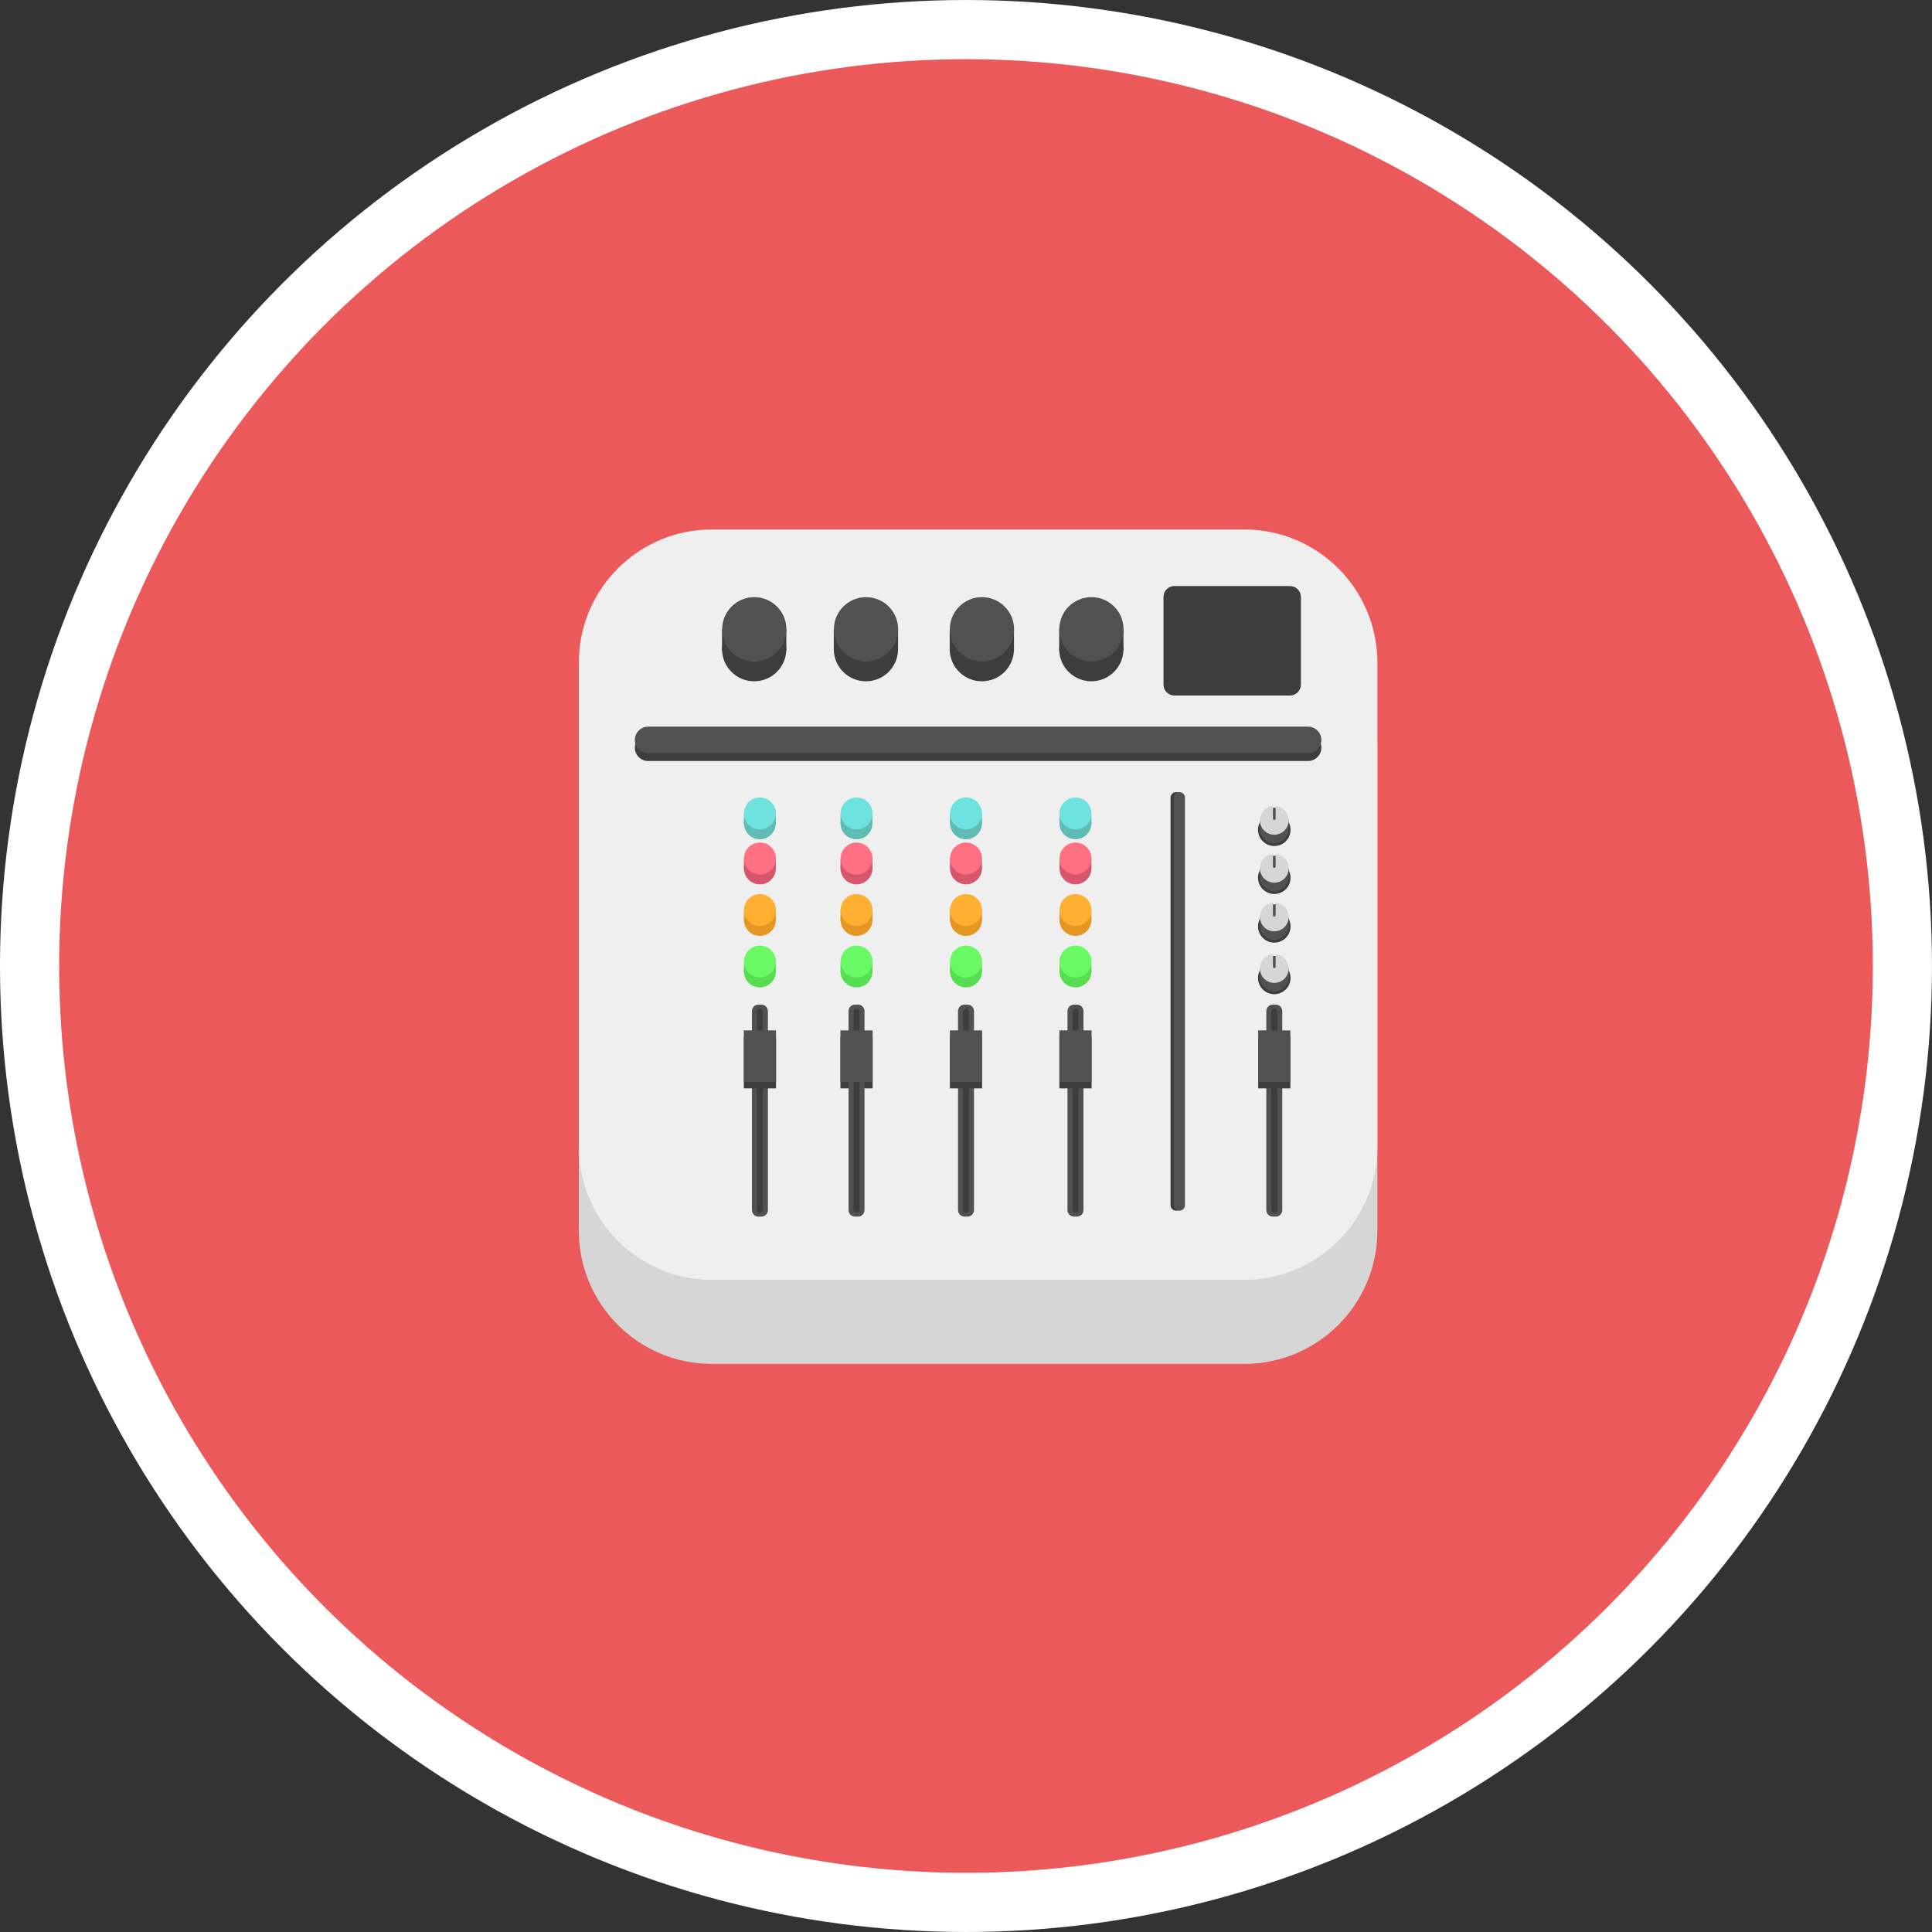 <?xml version="1.0" encoding="utf-8"?>
<!-- Generator: Adobe Illustrator 23.0.6, SVG Export Plug-In . SVG Version: 6.00 Build 0)  -->
<svg version="1.0" id="Camada_1" xmlns="http://www.w3.org/2000/svg" xmlns:xlink="http://www.w3.org/1999/xlink" x="0px" y="0px"
	 viewBox="0 0 300 300" enable-background="new 0 0 300 300" xml:space="preserve">
<rect x="0" y="0" width="300" height="300" fill="#333333" stroke="none"/>
<ellipse fill="#FFFFFF" cx="149.998" cy="150" rx="149.999" ry="149.999"/>
<circle fill="#EB595B" cx="150" cy="150" r="140.812"/>
<path fill="#D6D6D6" d="M193.199,211.787H110.56c-11.421,0-20.68-9.259-20.68-20.68V115.95c0-11.421,9.259-20.68,20.68-20.68h82.639
	c11.421,0,20.68,9.259,20.68,20.68v75.156C213.879,202.528,204.62,211.787,193.199,211.787L193.199,211.787z"/>
<path fill="#EFEFEF" d="M193.199,198.73H110.56c-11.421,0-20.68-9.259-20.68-20.68v-75.156c0-11.421,9.259-20.68,20.68-20.68h82.639
	c11.421,0,20.68,9.259,20.68,20.68v75.156C213.879,189.471,204.62,198.73,193.199,198.73L193.199,198.73z"/>
<path fill="#3D3D3D" d="M203.114,118.17H100.645c-1.136,0-2.066-0.93-2.066-2.066s0.93-2.066,2.066-2.066h102.469
	c1.136,0,2.066,0.93,2.066,2.066S204.25,118.17,203.114,118.17z"/>
<circle fill="#3D3D3D" cx="197.87" cy="151.855" r="2.524"/>
<path fill="#515151" d="M199.69,150.412c-0.328-0.458-0.824-0.788-1.399-0.897v-1.075l-0.925-0.002v1.094
	c-0.539,0.124-1.003,0.443-1.315,0.88h-0.416v1.37h0.002c0.038,1.201,1.023,2.163,2.234,2.163s2.195-0.962,2.234-2.163h0.002v-1.37
	H199.69z"/>
<path fill="#D6D6D6" d="M198.079,148.165c0.001,0.007,0.002,0.013,0.002,0.02v1.935c0,0.116-0.095,0.21-0.21,0.21
	s-0.21-0.095-0.21-0.21v-1.935c0-0.007,0.001-0.013,0.002-0.02c-1.137,0.105-2.027,1.061-2.027,2.225
	c0,1.234,1.001,2.235,2.235,2.235s2.235-1.001,2.235-2.235C200.106,149.226,199.215,148.27,198.079,148.165z"/>
<circle fill="#3D3D3D" cx="197.87" cy="143.847" r="2.524"/>
<path fill="#515151" d="M199.69,142.404c-0.328-0.458-0.824-0.788-1.399-0.897v-1.075l-0.925-0.002v1.094
	c-0.539,0.124-1.003,0.443-1.315,0.88h-0.416v1.37h0.002c0.038,1.201,1.023,2.163,2.234,2.163s2.195-0.962,2.234-2.163h0.002v-1.37
	H199.69z"/>
<path fill="#D6D6D6" d="M198.079,140.157c0.001,0.007,0.002,0.013,0.002,0.02v1.935c0,0.116-0.095,0.21-0.21,0.21
	s-0.21-0.095-0.21-0.21v-1.935c0-0.007,0.001-0.013,0.002-0.02c-1.137,0.105-2.027,1.061-2.027,2.225
	c0,1.234,1.001,2.235,2.235,2.235s2.235-1.001,2.235-2.235C200.106,141.218,199.215,140.262,198.079,140.157z"/>
<circle fill="#3D3D3D" cx="197.87" cy="136.294" r="2.524"/>
<path fill="#515151" d="M199.69,134.852c-0.328-0.458-0.824-0.788-1.399-0.897v-1.075l-0.925-0.002v1.094
	c-0.539,0.124-1.003,0.443-1.315,0.88h-0.416v1.37h0.002c0.038,1.201,1.023,2.163,2.234,2.163s2.195-0.962,2.234-2.163h0.002v-1.37
	H199.69z"/>
<path fill="#D6D6D6" d="M198.079,132.605c0.001,0.007,0.002,0.013,0.002,0.02v1.935c0,0.116-0.095,0.21-0.21,0.21
	s-0.21-0.095-0.21-0.21v-1.935c0-0.007,0.001-0.013,0.002-0.02c-1.137,0.105-2.027,1.061-2.027,2.225
	c0,1.234,1.001,2.235,2.235,2.235s2.235-1.001,2.235-2.235C200.106,133.666,199.215,132.71,198.079,132.605z"/>
<circle fill="#3D3D3D" cx="197.87" cy="128.847" r="2.524"/>
<path fill="#515151" d="M199.69,127.404c-0.328-0.458-0.824-0.788-1.399-0.897v-1.075l-0.925-0.002v1.094
	c-0.539,0.124-1.003,0.443-1.315,0.88h-0.416v1.37h0.002c0.038,1.201,1.023,2.163,2.234,2.163s2.195-0.962,2.234-2.163h0.002v-1.37
	H199.69z"/>
<path fill="#D6D6D6" d="M198.079,125.157c0.001,0.007,0.002,0.013,0.002,0.02v1.935c0,0.116-0.095,0.21-0.21,0.21
	s-0.21-0.095-0.21-0.21v-1.935c0-0.007,0.001-0.013,0.002-0.02c-1.137,0.105-2.027,1.061-2.027,2.225
	c0,1.234,1.001,2.235,2.235,2.235s2.235-1.001,2.235-2.235C200.106,126.218,199.215,125.262,198.079,125.157z"/>
<g>
	<circle fill="#3D3D3D" cx="117.107" cy="100.801" r="4.99"/>
	<path fill="#3D3D3D" d="M112.117,97.708h1.663v3.307h-1.663V97.708z"/>
	<path fill="#3D3D3D" d="M120.434,97.708h1.663v3.307h-1.663V97.708z"/>
</g>
<circle fill="#515151" cx="117.123" cy="97.715" r="4.99"/>
<g>
	<circle fill="#3D3D3D" cx="134.461" cy="100.801" r="4.99"/>
	<path fill="#3D3D3D" d="M129.471,97.708h1.663v3.307h-1.663V97.708z"/>
	<path fill="#3D3D3D" d="M137.788,97.708h1.663v3.307h-1.663V97.708z"/>
</g>
<circle fill="#515151" cx="134.476" cy="97.715" r="4.99"/>
<circle fill="#3D3D3D" cx="152.461" cy="100.801" r="4.99"/>
<path fill="#3D3D3D" d="M147.471,97.708h1.663v3.307h-1.663V97.708z"/>
<path fill="#3D3D3D" d="M155.788,97.708h1.663v3.307h-1.663V97.708z"/>
<circle fill="#515151" cx="152.476" cy="97.715" r="4.99"/>
<circle fill="#3D3D3D" cx="169.461" cy="100.801" r="4.99"/>
<path fill="#3D3D3D" d="M164.471,97.708h1.663v3.307h-1.663V97.708z"/>
<path fill="#3D3D3D" d="M172.788,97.708h1.663v3.307h-1.663V97.708z"/>
<circle fill="#515151" cx="169.476" cy="97.715" r="4.99"/>
<path fill="#515151" d="M203.114,116.965H100.645c-1.136,0-2.066-0.93-2.066-2.066s0.93-2.066,2.066-2.066h102.469
	c1.136,0,2.066,0.93,2.066,2.066S204.25,116.965,203.114,116.965z"/>
<path fill="#3D3D3D" d="M181.759,187.132v-63.265c0-0.477,0.39-0.868,0.868-0.868c0.477,0,0.868,0.39,0.868,0.868v63.265
	c0,0.477-0.39,0.868-0.868,0.868S181.759,187.61,181.759,187.132z"/>
<path fill="#515151" d="M182.265,187.132v-63.265c0-0.477,0.39-0.868,0.868-0.868c0.477,0,0.868,0.39,0.868,0.868v63.265
	c0,0.477-0.39,0.868-0.868,0.868S182.265,187.61,182.265,187.132z"/>
<path fill="#515151" d="M116.76,187.913V157c0-0.55,0.45-1,1-1h0.479c0.55,0,1,0.45,1,1v30.913c0,0.55-0.45,1-1,1h-0.479
	C117.21,188.913,116.76,188.463,116.76,187.913z"/>
<path fill="#3D3D3D" d="M117.535,187.85v-30.786c0-0.256,0.209-0.465,0.465-0.465s0.465,0.209,0.465,0.465v30.786
	c0,0.256-0.209,0.465-0.465,0.465S117.535,188.105,117.535,187.85z"/>
<circle fill="#5EBCB5" cx="117.996" cy="127.845" r="2.479"/>
<path fill="#5EBCB5" d="M115.517,126.309h0.826v1.643h-0.826V126.309z"/>
<path fill="#5EBCB5" d="M119.649,126.309h0.826v1.643h-0.826V126.309z"/>
<circle fill="#6DE2DE" cx="118.004" cy="126.312" r="2.479"/>
<circle fill="#E59623" cx="117.996" cy="142.845" r="2.479"/>
<path fill="#E59623" d="M115.517,141.309h0.826v1.643h-0.826V141.309z"/>
<path fill="#E59623" d="M119.649,141.309h0.826v1.643h-0.826V141.309z"/>
<circle fill="#FFB031" cx="118.004" cy="141.312" r="2.479"/>
<circle fill="#D6566E" cx="117.996" cy="134.845" r="2.479"/>
<path fill="#D6566E" d="M115.517,133.309h0.826v1.643h-0.826V133.309z"/>
<path fill="#D6566E" d="M119.649,133.309h0.826v1.643h-0.826V133.309z"/>
<circle fill="#FF7182" cx="118.004" cy="133.312" r="2.479"/>
<circle fill="#57DD50" cx="117.996" cy="150.845" r="2.479"/>
<path fill="#57DD50" d="M115.517,149.309h0.826v1.643h-0.826V149.309z"/>
<path fill="#57DD50" d="M119.649,149.309h0.826v1.643h-0.826V149.309z"/>
<circle fill="#68F964" cx="118.004" cy="149.312" r="2.479"/>
<path fill="#3D3D3D" d="M115.5,161h5v8h-5V161z"/>
<path fill="#515151" d="M115.5,160h5v8h-5V160z"/>
<path fill="#515151" d="M148.76,187.913V157c0-0.55,0.45-1,1-1h0.479c0.55,0,1,0.45,1,1v30.913c0,0.55-0.45,1-1,1h-0.479
	C149.21,188.913,148.76,188.463,148.76,187.913z"/>
<path fill="#3D3D3D" d="M149.535,187.85v-30.786c0-0.256,0.209-0.465,0.465-0.465s0.465,0.209,0.465,0.465v30.786
	c0,0.256-0.209,0.465-0.465,0.465S149.535,188.105,149.535,187.85z"/>
<circle fill="#5EBCB5" cx="149.996" cy="127.845" r="2.479"/>
<path fill="#5EBCB5" d="M147.517,126.309h0.826v1.643h-0.826V126.309z"/>
<path fill="#5EBCB5" d="M151.649,126.309h0.826v1.643h-0.826V126.309z"/>
<circle fill="#6DE2DE" cx="150.004" cy="126.312" r="2.479"/>
<circle fill="#E59623" cx="149.996" cy="142.845" r="2.479"/>
<path fill="#E59623" d="M147.517,141.309h0.826v1.643h-0.826V141.309z"/>
<path fill="#E59623" d="M151.649,141.309h0.826v1.643h-0.826V141.309z"/>
<circle fill="#FFB031" cx="150.004" cy="141.312" r="2.479"/>
<circle fill="#D6566E" cx="149.996" cy="134.845" r="2.479"/>
<path fill="#D6566E" d="M147.517,133.309h0.826v1.643h-0.826V133.309z"/>
<path fill="#D6566E" d="M151.649,133.309h0.826v1.643h-0.826V133.309z"/>
<circle fill="#FF7182" cx="150.004" cy="133.312" r="2.479"/>
<circle fill="#57DD50" cx="149.996" cy="150.845" r="2.479"/>
<path fill="#57DD50" d="M147.517,149.309h0.826v1.643h-0.826V149.309z"/>
<path fill="#57DD50" d="M151.649,149.309h0.826v1.643h-0.826V149.309z"/>
<circle fill="#68F964" cx="150.004" cy="149.312" r="2.479"/>
<path fill="#3D3D3D" d="M147.5,161h5v8h-5V161z"/>
<path fill="#515151" d="M147.5,160h5v8h-5V160z"/>
<path fill="#515151" d="M165.76,187.913V157c0-0.55,0.45-1,1-1h0.479c0.55,0,1,0.45,1,1v30.913c0,0.55-0.45,1-1,1h-0.479
	C166.21,188.913,165.76,188.463,165.76,187.913z"/>
<path fill="#3D3D3D" d="M166.535,187.85v-30.786c0-0.256,0.209-0.465,0.465-0.465s0.465,0.209,0.465,0.465v30.786
	c0,0.256-0.209,0.465-0.465,0.465S166.535,188.105,166.535,187.85z"/>
<circle fill="#5EBCB5" cx="166.996" cy="127.845" r="2.479"/>
<path fill="#5EBCB5" d="M164.517,126.309h0.826v1.643h-0.826V126.309z"/>
<path fill="#5EBCB5" d="M168.649,126.309h0.826v1.643h-0.826V126.309z"/>
<circle fill="#6DE2DE" cx="167.004" cy="126.312" r="2.479"/>
<circle fill="#E59623" cx="166.996" cy="142.845" r="2.479"/>
<path fill="#E59623" d="M164.517,141.309h0.826v1.643h-0.826V141.309z"/>
<path fill="#E59623" d="M168.649,141.309h0.826v1.643h-0.826V141.309z"/>
<circle fill="#FFB031" cx="167.004" cy="141.312" r="2.479"/>
<circle fill="#D6566E" cx="166.996" cy="134.845" r="2.479"/>
<path fill="#D6566E" d="M164.517,133.309h0.826v1.643h-0.826V133.309z"/>
<path fill="#D6566E" d="M168.649,133.309h0.826v1.643h-0.826V133.309z"/>
<circle fill="#FF7182" cx="167.004" cy="133.312" r="2.479"/>
<circle fill="#57DD50" cx="166.996" cy="150.845" r="2.479"/>
<path fill="#57DD50" d="M164.517,149.309h0.826v1.643h-0.826V149.309z"/>
<path fill="#57DD50" d="M168.649,149.309h0.826v1.643h-0.826V149.309z"/>
<circle fill="#68F964" cx="167.004" cy="149.312" r="2.479"/>
<path fill="#3D3D3D" d="M164.5,161h5v8h-5V161z"/>
<path fill="#515151" d="M164.5,160h5v8h-5V160z"/>
<path fill="#515151" d="M196.631,187.913V157c0-0.55,0.45-1,1-1h0.479c0.55,0,1,0.45,1,1v30.913c0,0.55-0.45,1-1,1h-0.479
	C197.081,188.913,196.631,188.463,196.631,187.913z"/>
<path fill="#3D3D3D" d="M197.406,187.85v-30.786c0-0.256,0.209-0.465,0.465-0.465s0.465,0.209,0.465,0.465v30.786
	c0,0.256-0.209,0.465-0.465,0.465S197.406,188.105,197.406,187.85z"/>
<path fill="#3D3D3D" d="M195.37,161h5v8h-5V161z"/>
<path fill="#515151" d="M195.37,160h5v8h-5V160z"/>
<path fill="#3D3D3D" d="M130.5,161h5v8h-5V161z"/>
<path fill="#515151" d="M131.76,187.913V157c0-0.55,0.45-1,1-1h0.479c0.55,0,1,0.45,1,1v30.913c0,0.55-0.45,1-1,1h-0.479
	C132.21,188.913,131.76,188.463,131.76,187.913z"/>
<path fill="#3D3D3D" d="M132.535,187.85v-30.786c0-0.256,0.209-0.465,0.465-0.465s0.465,0.209,0.465,0.465v30.786
	c0,0.256-0.209,0.465-0.465,0.465S132.535,188.105,132.535,187.85z"/>
<circle fill="#5EBCB5" cx="132.996" cy="127.845" r="2.479"/>
<path fill="#5EBCB5" d="M130.517,126.309h0.826v1.643h-0.826V126.309z"/>
<path fill="#5EBCB5" d="M134.649,126.309h0.826v1.643h-0.826V126.309z"/>
<circle fill="#6DE2DE" cx="133.004" cy="126.312" r="2.479"/>
<circle fill="#E59623" cx="132.996" cy="142.845" r="2.479"/>
<path fill="#E59623" d="M130.517,141.309h0.826v1.643h-0.826V141.309z"/>
<path fill="#E59623" d="M134.649,141.309h0.826v1.643h-0.826V141.309z"/>
<circle fill="#FFB031" cx="133.004" cy="141.312" r="2.479"/>
<circle fill="#D6566E" cx="132.996" cy="134.845" r="2.479"/>
<path fill="#D6566E" d="M130.517,133.309h0.826v1.643h-0.826V133.309z"/>
<path fill="#D6566E" d="M134.649,133.309h0.826v1.643h-0.826V133.309z"/>
<circle fill="#FF7182" cx="133.004" cy="133.312" r="2.479"/>
<circle fill="#57DD50" cx="132.996" cy="150.845" r="2.479"/>
<path fill="#57DD50" d="M130.517,149.309h0.826v1.643h-0.826V149.309z"/>
<path fill="#57DD50" d="M134.649,149.309h0.826v1.643h-0.826V149.309z"/>
<circle fill="#68F964" cx="133.004" cy="149.312" r="2.479"/>
<path fill="#515151" d="M130.5,160h5v8h-5V160z"/>
<path fill="#3D3D3D" d="M200.313,108h-17.958c-0.928,0-1.688-0.759-1.688-1.688V92.688c0-0.928,0.759-1.688,1.688-1.688h17.958
	c0.928,0,1.688,0.759,1.688,1.688v13.625C202,107.241,201.241,108,200.313,108L200.313,108z"/>
</svg>
